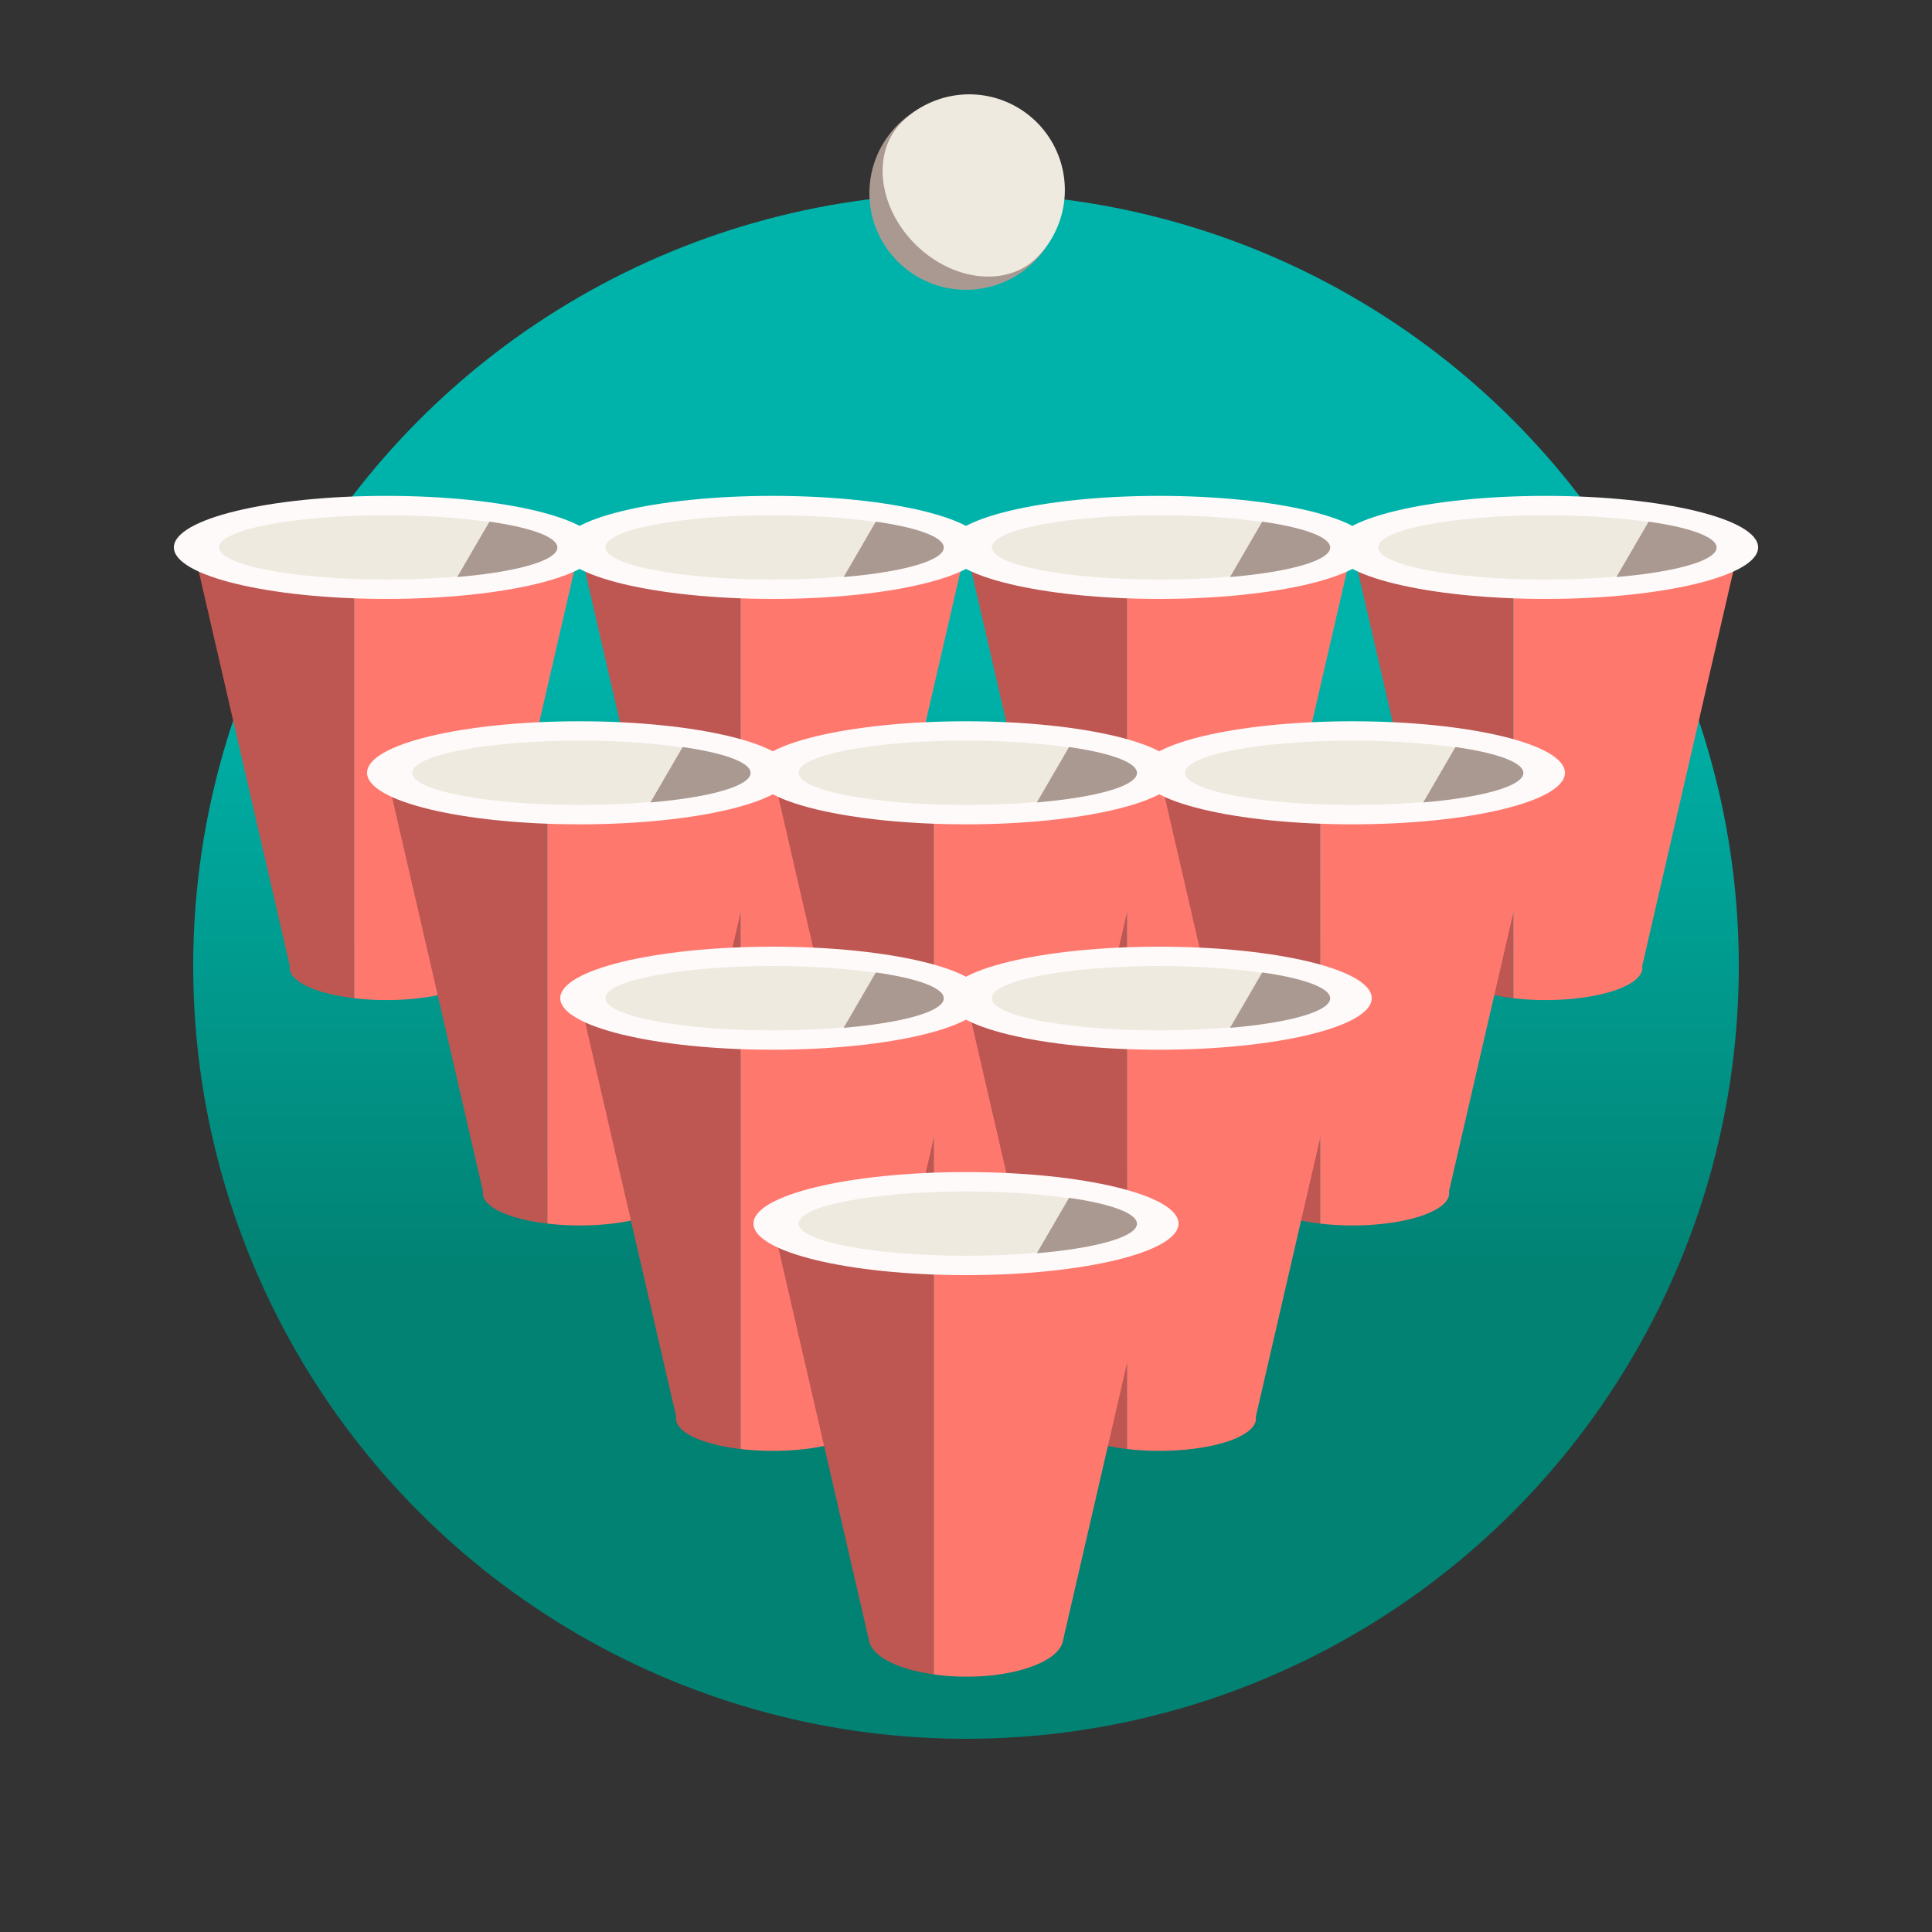 <svg version="1.1" width="300px" height="300px" xmlns="http://www.w3.org/2000/svg">
  <rect width="100%" height="100%" fill="#333333" stroke="none"/>
  <defs>
    <linearGradient id="gradient-background" gradientTransform="rotate(90)">
      <stop offset="30%" stop-color="#00b3aa" />
      <stop offset="70%" stop-color="#018273" />
    </linearGradient>
  </defs>
   <style>
    .light-background { fill:#00b3aa }
    .dark-background { fill:#018273 }
    .light-cup { fill:#ff786e }
    .dark-cup { fill:#be5652 }
    .cream-white { fill:#fffafa }
    .light-gray { fill:#efeae0 }
    .dark-gray { fill:#aa9991 }
  </style>

  <!-- background -->
  <circle cx="50%" cy="50%" r="40%" fill="url('#gradient-background')"/>
  <!--path d="M30,150 a50, 50 0, 0, 1 240, 0" class="light-background" />
  <path d="M30,150 a50, 50 0, 0, 0 240, 0" class="dark-background" />
  <path d="M35,150 a50, 50 0, 0, 0 230, 0" class="light-background" />
  <path d="M35,150 a50, 50 0, 0, 1 230, 0" class="dark-background" /-->

  <!-- ball -->
  <circle cx="50%" cy="10%" r="15" class="dark-gray" />
  <path d="M140,19 a10,10, 45, 0, 1, 21,21 a10,8, 45, 0, 1, -21,-21 Z" class="light-gray" />

  <!--1-->
  <path d="M45,150 l-15,-65 l25,0 l0,70 a15,5 0, 0, 1 -10,-5 Z" class="dark-cup" />
  <path d="M55,150 l0,-65 l35,0 l-15,65 a15,5, 0, 0, 1, -20,5 Z" class="light-cup" />

  <ellipse cx="20%" cy="85" rx="33" ry="8" class="cream-white" />
  <ellipse cx="20%" cy="85" rx="26" ry="5" class="light-gray" />
  <path d="M76,81 a26,5, 0, 0, 1, -5,8.6" class="dark-gray" />

  <!--2-->
  <path d="M105,150 l-15,-65 l25,0 l0,70 a15,5 0, 0, 1 -10,-5 Z" class="dark-cup" />
  <path d="M115,150 l0,-65 l35,0 l-15,65 a15,5, 0, 0, 1, -20,5 Z" class="light-cup" />
   
  <ellipse cx="40%" cy="85" rx="33" ry="8" class="cream-white" />
  <ellipse cx="40%" cy="85" rx="26" ry="5" class="light-gray" />
  <path d="M136,81 a26,5, 0, 0, 1, -5,8.6" class="dark-gray" />

  <!--3-->
  <path d="M165,150 l-15,-65 l25,0 l0,70 a15,5 0, 0, 1 -10,-5 Z" class="dark-cup" />
  <path d="M175,150 l0,-65 l35,0 l-15,65 a15,5, 0, 0, 1, -20,5 Z" class="light-cup" />

  <ellipse cx="60%" cy="85" rx="33" ry="8" class="cream-white" />
  <ellipse cx="60%" cy="85" rx="26" ry="5" class="light-gray" />
  <path d="M196,81 a26,5, 0, 0, 1, -5,8.6" class="dark-gray" />

  <!--4-->
  <path d="M225,150 l-15,-65 l25,0 l0,70 a15,5 0, 0, 1 -10,-5 Z" class="dark-cup" />
  <path d="M235,150 l0,-65 l35,0 l-15,65 a15,5, 0, 0, 1, -20,5 Z" class="light-cup" />

  <ellipse cx="80%" cy="85" rx="33" ry="8" class="cream-white" />
  <ellipse cx="80%" cy="85" rx="26" ry="5" class="light-gray" />
  <path d="M256,81 a26,5, 0, 0, 1, -5,8.6" class="dark-gray" />

  <!--5-->
  <path d="M75,185 l-15,-65 l25,0 l0,70 a15,5 0, 0, 1 -10,-5 Z" class="dark-cup" />
  <path d="M85,185 l0,-65 l35,0 l-15,65 a15,5, 0, 0, 1, -20,5 Z" class="light-cup" />

  <ellipse cx="30%" cy="120" rx="33" ry="8" class="cream-white" />
   <ellipse cx="30%" cy="120" rx="26" ry="5" class="light-gray" />
  <path d="M106,116 a26,5, 0, 0, 1, -5,8.6" class="dark-gray" />

  <!--6-->
  <path d="M135,185 l-15,-65 l25,0 l0,70 a15,5 0, 0, 1 -10,-5 Z" class="dark-cup" />
  <path d="M145,185 l0,-65 l35,0 l-15,65 a15,5, 0, 0, 1, -20,5 Z" class="light-cup" />

  <ellipse cx="50%" cy="120" rx="33" ry="8" class="cream-white" />
  <ellipse cx="50%" cy="120" rx="26" ry="5" class="light-gray" />
  <path d="M166,116 a26,5, 0, 0, 1, -5,8.6" class="dark-gray" />

  <!--7-->
  <path d="M195,185 l-15,-65 l25,0 l0,70 a15,5 0, 0, 1 -10,-5 Z" class="dark-cup" />
  <path d="M205,185 l0,-65 l35,0 l-15,65 a15,5, 0, 0, 1, -20,5 Z" class="light-cup" />

  <ellipse cx="70%" cy="120" rx="33" ry="8" class="cream-white" />
  <ellipse cx="70%" cy="120" rx="26" ry="5" class="light-gray" />
  <path d="M226,116 a26,5, 0, 0, 1, -5,8.6" class="dark-gray" />

  <!--8-->
  <path d="M105,220 l-15,-65 l25,0 l0,70 a15,5 0, 0, 1 -10,-5 Z" class="dark-cup" />
  <path d="M115,220 l0,-65 l35,0 l-15,65 a15,5, 0, 0, 1, -20,5 Z" class="light-cup" />

  <ellipse cx="40%" cy="155" rx="33" ry="8" class="cream-white" />
  <ellipse cx="40%" cy="155" rx="26" ry="5" class="light-gray" />
  <path d="M136,151 a26,5, 0, 0, 1, -5,8.6" class="dark-gray" />

  <!--9-->
  <path d="M165,220 l-15,-65 l25,0 l0,70 a15,5 0, 0, 1 -10,-5 Z" class="dark-cup" />
  <path d="M175,220 l0,-65 l35,0 l-15,65 a15,5, 0, 0, 1, -20,5 Z" class="light-cup" />

  <ellipse cx="60%" cy="155" rx="33" ry="8" class="cream-white" />
  <ellipse cx="60%" cy="155" rx="26" ry="5" class="light-gray" />
  <path d="M196,151 a26,5, 0, 0, 1, -5,8.6" class="dark-gray" />

  <!-- 10 -->
  <path d="M135,255 l-15,-65 l25,0 l0,70 a15,6 0, 0, 1 -10,-5 Z" class="dark-cup" />
  <path d="M145,255 l0,-65 l35,0 l-15,65 a15,6, 0, 0, 1, -20,5 Z" class="light-cup" />

  <ellipse cx="50%" cy="190" rx="33" ry="8" class="cream-white" />
  <ellipse cx="50%" cy="190" rx="26" ry="5" class="light-gray" />
  <path d="M166,186 a26,5, 0, 0, 1, -5,8.6" class="dark-gray" />
</svg>
